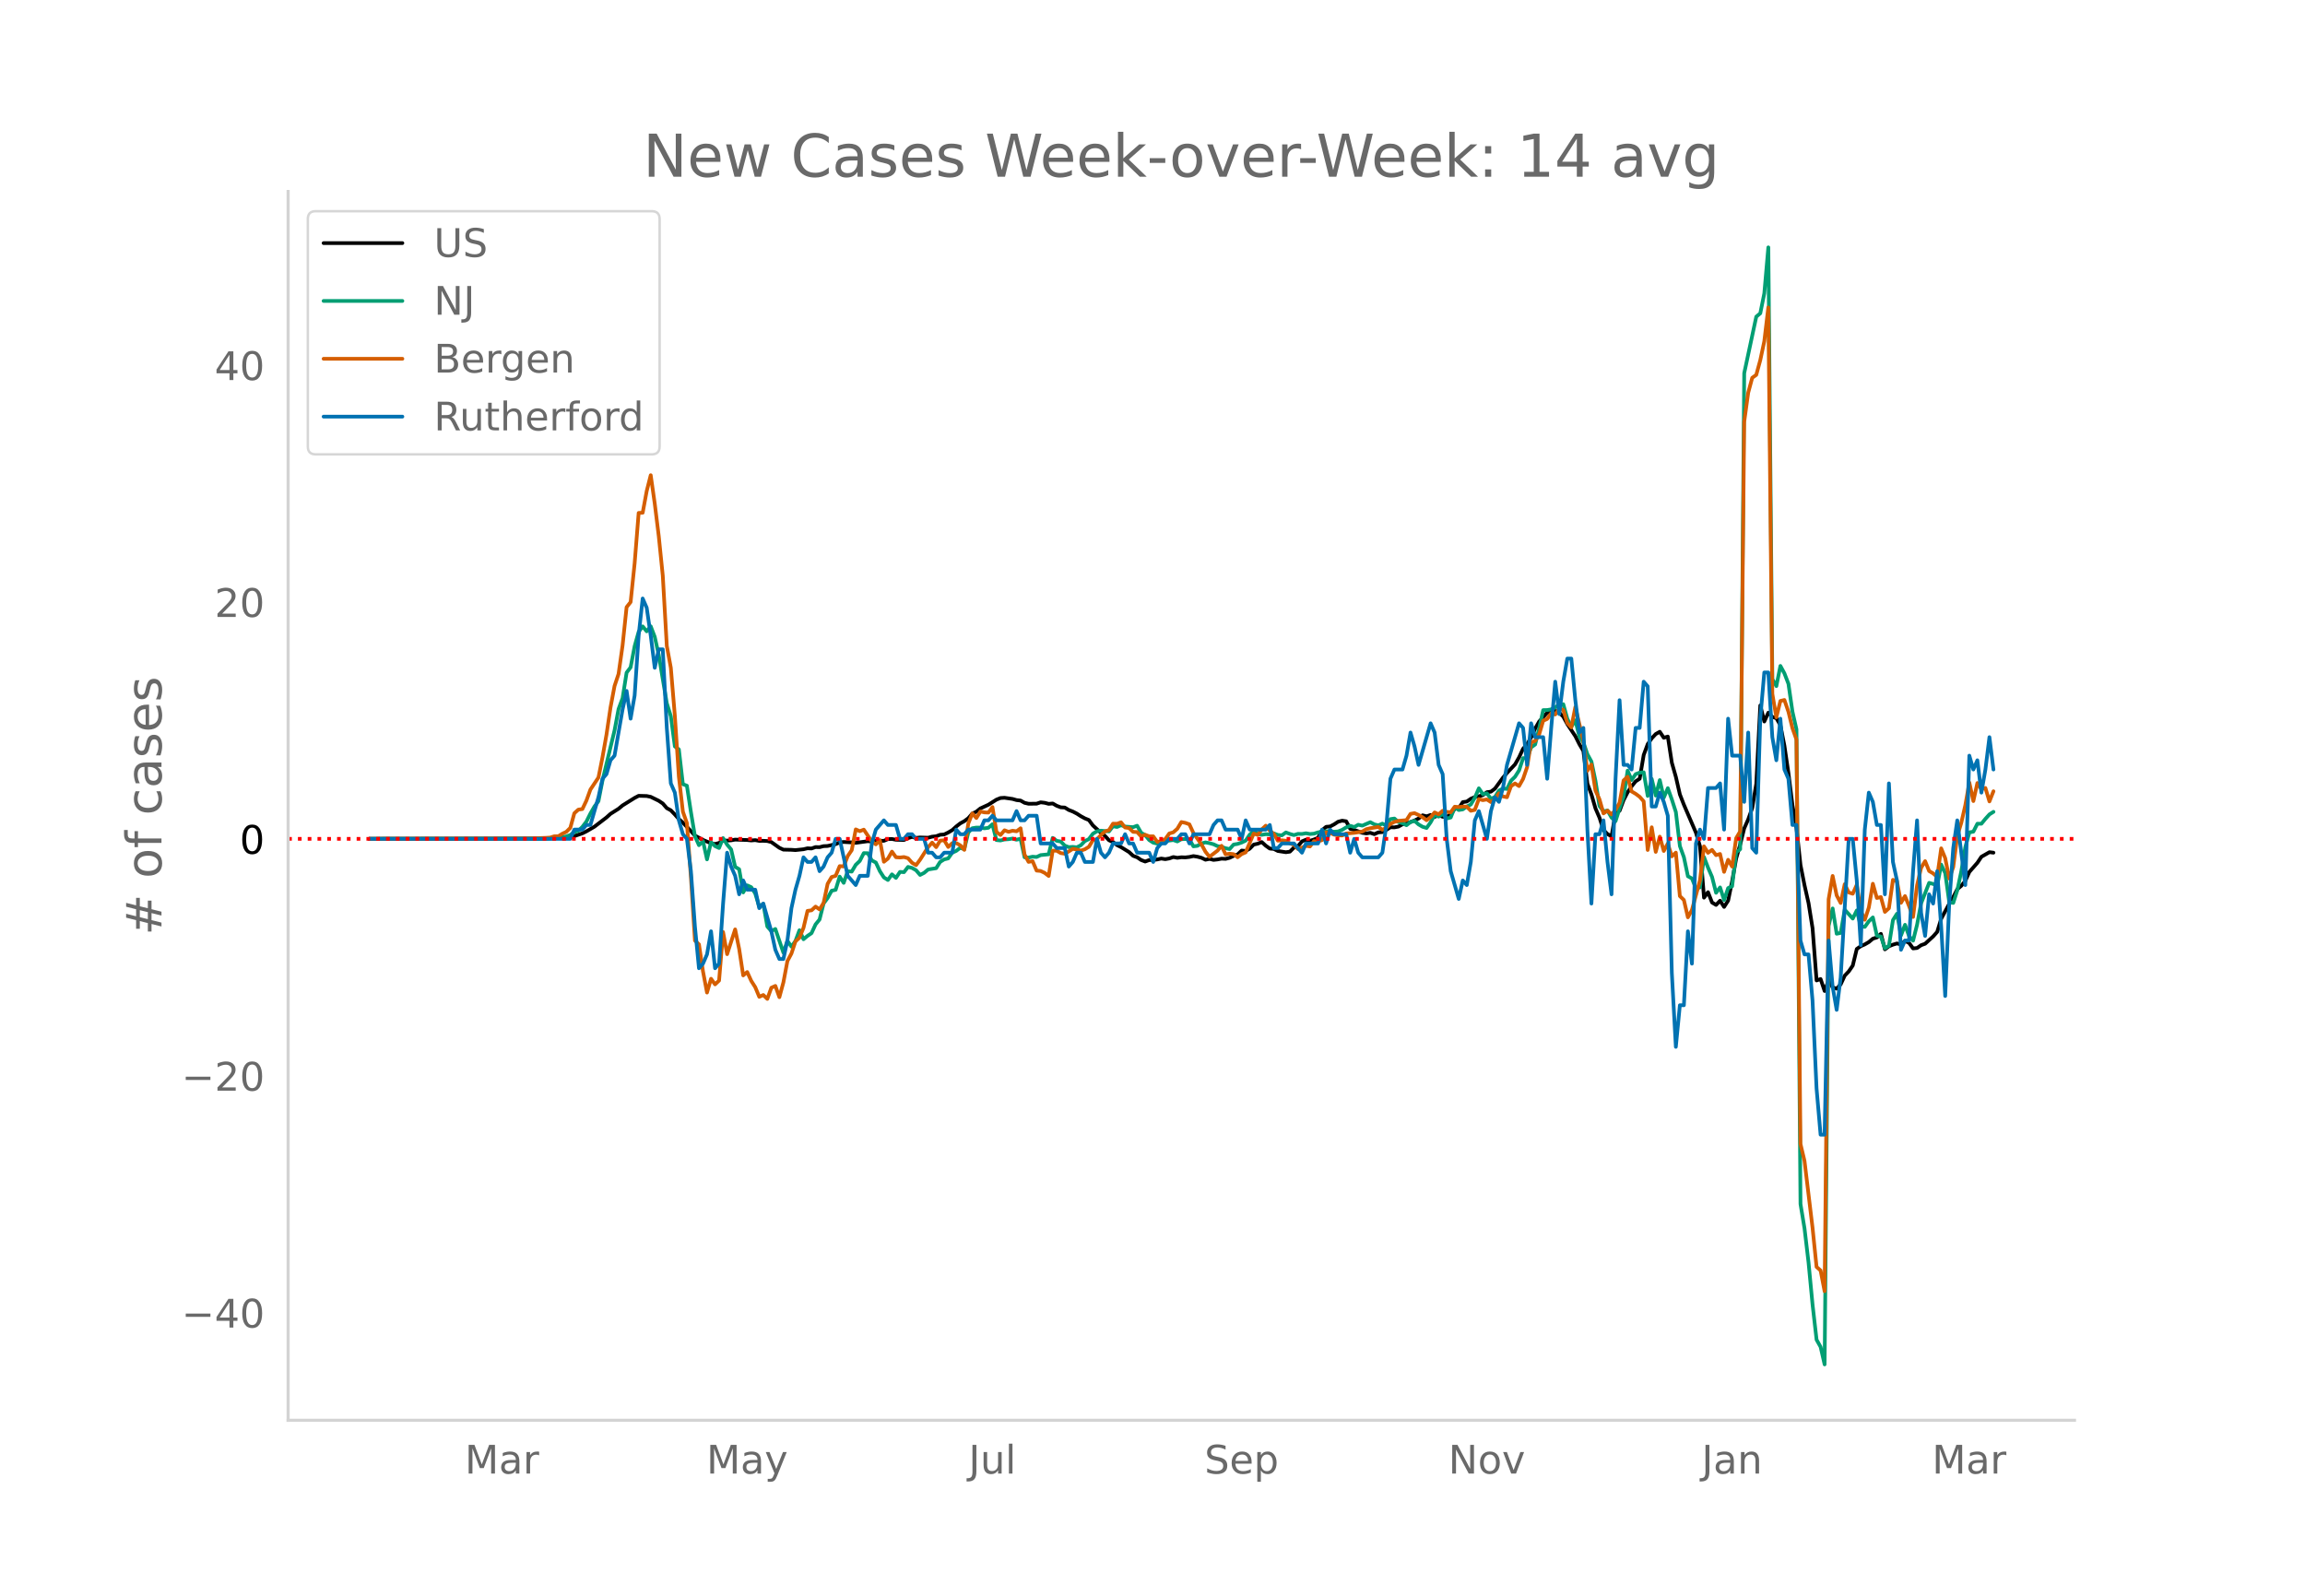 <svg height="864" viewBox="0 0 936 648" width="1248" xmlns="http://www.w3.org/2000/svg" xmlns:xlink="http://www.w3.org/1999/xlink"><defs><style>*{stroke-linecap:butt;stroke-linejoin:round}</style></defs><g id="figure_1"><path d="M0 648h936V0H0z" style="fill:#fff" id="patch_1"/><g id="axes_1"><path d="M117 576.72h725.4V77.76H117z" style="fill:none" id="patch_2"/><path clip-path="url(#pf50935f166)" d="m149.973 340.626 70.19-.113 8.16-.276 1.633-.116 1.632-.228 1.633-.374 3.264-1.121 1.633-.81 3.264-1.898 4.897-3.75 1.633-1.465 3.264-2.065 1.632-1.355 4.897-3.046 1.633-.857 3.264.086 1.633.335 3.264 1.599 1.633 1.105 1.632 1.876 1.632.885 1.633 1.694 1.632 1.854 1.632 1.474 3.265 3.43 1.632 1.816 3.265 1.75 3.264 1.372 1.633.295 1.632-.427 1.632-.983 1.633.014 1.632-.1 1.632-.291 4.897.17 1.632.17 1.633-.128 1.632.3 1.632-.025 1.633.089 1.632.423 3.265 2.32 1.632.756 3.265.073 1.632.113 3.265-.341 1.632-.39 1.632.074 1.632-.57 1.633.04 1.632-.416 1.632-.068 3.265-.743 1.632-.716 1.633-.169 3.264.172 1.633.178 4.897-.67 1.632.147 1.632-.337 3.265.037 1.632-.69 1.632-.054 1.633.317 3.264.091 1.633-.752 1.632-.504 1.632.415 1.633-.176 3.264.102 1.633-.438 1.632-.164 1.632-.602 1.633-.123 1.632-.793 1.632-.97 1.632-1.47 1.633-1.272 1.632-.887 1.632-1.207 1.633-1.874 1.632-.78 1.632-1.32 3.265-1.505 3.265-2.063 1.632-.658 1.632-.106 3.265.473 1.632.469 1.632.194 1.633.92 1.632.378 3.265-.037 1.632-.546 1.632.19 1.633.428 1.632-.147 1.632.934 1.633.626 1.632.083 1.632.994 1.633.63 1.632.846 1.632 1.048 1.632.887 1.633.668 1.632 2.209 3.265 2.997 1.632 1.24 1.632 1.764 1.633.747 1.632 1.222 1.632.826 3.265 2.016 1.632 1.514 1.633.602 1.632 1.102 1.632.62 1.632-.602 1.633-.041 1.632-.207 1.632-.367 1.633.25 1.632-.288 1.632-.57 1.633.305 1.632-.214 1.632.058 1.633-.188 1.632-.356 1.632.264 1.633.432 1.632.784 1.632-.334 1.633.404 1.632-.184 1.632-.317 1.632.082 1.633-.427 1.632-.78 1.632-.599 1.633-1.569 1.632.168 1.632-.922 1.633-1.674 1.632-.352 1.632-.667 1.633 1.487 1.632 1.157 1.632.149 1.633.828 3.264.503 1.632-.235 1.633-1.637 1.632-.567 1.632-1.969 1.633-.676 1.632.441 1.632-.53 1.633-.674 1.632-3.076 1.632-1.39 1.633-.146 1.632-.86 1.632-1.072 1.633-.422 1.632.251 1.632 3.068 1.632.416 3.265 1.2 1.632.243 1.633-.249 1.632.55 1.632-.732 1.633-.104 1.632-.908 1.632-1.054 1.633.032 1.632-.312 1.632-.919 1.633-.334 3.264-1.21 1.632-.811 1.633-1.309 1.632.416 1.632-.559 1.633.799 1.632-.737 1.632.689 1.633.02 1.632-.99 1.632-2.298 1.633-.22 1.632-2.47 1.632-.236 1.633-1.132 1.632-.687 1.632-.32 1.632-.474 1.633-1.19 1.632-.206 1.632-1.238 3.265-4.47 1.632-1.898 3.265-3.484 1.632-2.851 1.633-3.51 1.632-1.797 1.632-2.803 1.633-3.57 1.632-2.875 3.265-3.562 3.264-.739 1.632.712 1.633 1.63 1.632 3.015 3.265 4.902 1.632 3.252 1.632 2.765 1.633 13.286 1.632 4.361 1.632 5.642 1.633 3.793 1.632 5.026 1.632 1.626 1.633.927 1.632-9.525 1.632-.85 1.632-4.355 1.633-3.15 1.632-2.436 1.632-2.026 1.633-1.061 1.632-9.638 1.632-4.415 1.633-2.36 1.632-1.737 1.632-.913 1.633 2.435 1.632-.499 1.632 10.642 1.633 5.74 1.632 7.122 1.632 4.189 4.897 11.375 1.632 5.478 1.633 20.875 1.632-2.217 1.632 4.184 1.633.981 1.632-1.71 1.632 2.52 1.633-2.542 1.632-7.917 1.632-9.215 1.633-5.668 1.632-6.532 1.632-3.69 1.632-4.604 1.633-9.852 1.632-31.78 1.632 6.51 1.633-3.582 1.632 1.724 1.632.499 1.633 2.897 1.632 8.286 1.632 11.092 1.633 13.084 1.632 9.273 1.632 14.988 1.633 8.223 1.632 7.237 1.632 10.227 1.632 21.202 1.633-.58 1.632 4.864 1.632-4.404 1.633 2.944 1.632.506 1.632-1.758 1.633-3.518 1.632-1.72 1.632-2.376 1.633-6.745 1.632-1.143 1.632-.712 1.633-.947 1.632-1.372 1.632-.506 1.633-1.457 1.632 6.294 1.632-1.259 1.632-.644 1.633-.487 1.632.413 1.632-1.439 1.633.782 1.632 2.256 1.632-.168 1.633-1.137 1.632-.595 3.265-2.977 1.632-1.835 1.632-5.355 3.265-6.063 1.632-2.74 1.632-3.165 1.633-1.389 1.632-2.01 1.632-3.624 3.265-3.707 1.632-2.443 3.265-1.87 1.632.203h0" style="fill:none;stroke:#000;stroke-linecap:round;stroke-width:1.5" id="line2d_1"/><path clip-path="url(#pf50935f166)" d="m149.973 340.624 71.822-.104 4.896-.251 3.265-.623 1.632-.58 1.633-1.165 1.632-.533 1.632-1.605 1.633-2.14 1.632-3.275 1.632-2.843 1.633-2.17 1.632-8.358 4.897-20.368 1.632-8.69 1.632-4.414 1.633-10.37 1.632-2.161 1.632-8.571 1.633-5.86 1.632-2.181 1.632 2 1.633-2.04 1.632 4.279 1.632 7.391 3.265 19.56 1.632 5.283 1.633 12.264 1.632 1.219 1.632 14.105 1.632.635 1.633 10.702 1.632 9.824 1.632 3.624 1.633-1.686 1.632 7.445 1.632-7 1.633 1.616 1.632.77 1.632-4.023 1.633 2.646 1.632 1.95 1.632 7.066 1.633.986 1.632 9.41 1.632-2.87 1.632.735 1.633 2.592 1.632 5.4 1.632-1.22 1.633 9.218 1.632 1.856 1.632-.866 3.265 9.607 1.632-4.807 1.633 2.37 1.632-2.281 1.632-4.39 1.633 3.67 1.632-1.365 1.632-1.106 1.632-3.547 1.633-2.011 1.632-6.498 1.632-2.212 1.633-2.96 1.632-.374 1.632-5.357 1.633 2.533 1.632-4.734 1.632.162 1.633-2.765 1.632-1.547 1.632-3.195 1.633.043 1.632 2.927 1.632.855 1.633 3.52 1.632 2.53 1.632 1.04 1.632-2.29 1.633 1.435 1.632-2.425 1.632.1 1.633-2.123 1.632.41 1.632.928 1.633 1.915 1.632-.843 1.632-1.37 3.265-.53L381.76 350l1.633-1.021 1.632-.402 1.632-2.313 1.632-.74 1.633-1.252 1.632.564 1.632-6.753 1.633-1.767 1.632-.26 1.632.016 1.633.279 1.632-.202 1.632-1.454 1.633 6.428 1.632.167 1.632-.406 1.633-.109 1.632-.263 1.632.48 1.632-.426 1.633 7.554 1.632.105 1.632-.345 1.633.12 1.632-.766 3.265-.328 1.632-6.653 1.632 1.184 1.633.27 1.632 1.664 1.632.63 1.633-.108 1.632.178 1.632-.844 1.632-1.686 1.633-.812 1.632-2.19 1.632-.982 1.633-.247 3.264.298 1.633-2.089 1.632.294 1.632-.72 1.633.546 3.264.244 1.633-.585 1.632 2.855 1.632.97 1.632 1.985 1.633 1.064 1.632.394 1.632-.089 1.633-1.238 1.632.085 1.632-.208 1.633.568 1.632-.924 1.632-.054 1.633.15 1.632 2.808 1.632-.193 1.633-.975 1.632-.433 1.632.314 1.633.452 1.632.762 1.632.29 1.632.55 1.633.347 1.632-1.833 1.632-.27 1.633-.546 1.632-.781 1.632-2.425 1.633-1.435 1.632 1.063 1.632.445 1.633-.27 1.632.092 1.632-.402 1.633.623 1.632.166 1.632-1.176 1.632.607 1.633.472 1.632-.506 1.632.042 1.633-.286 1.632.302 1.632-.14 1.633-.526 1.632-.29 1.632-.166 1.633.012 1.632.197 1.632-.14 1.633-.638 1.632-1.001 1.632-.639 1.632.5 1.633-.925 1.632.367 3.265-1.407 1.632.881 1.632.41 1.633-.707 1.632.839 1.632-2.665 1.633-.248 1.632 1.44 1.632.463 1.633.809 1.632-1.273 1.632-.503 1.632 1.459 1.633.955 1.632.491 1.632-2.305 1.633-2.982 1.632.669 1.632-1.122 1.633 1.907 1.632-.425 1.632-4.092 1.633 1.048 1.632-.255 1.632-1.16 1.633-.813 1.632-2.765 1.632-3.814 1.632 2.382 1.633-.348 1.632 2.209 1.632-.685 1.633-2.638 1.632-.854 1.632.193 1.633-3.342 1.632-1.609 1.632-2.576 1.633-5.005 1.632.07 1.632-4.417 1.633-1.18 1.632-6.563 1.632-7.391 1.633-.035 1.632-.279 1.632-.835 1.632-1.075 1.633-.17 1.632 5.89 1.632 3.249 1.633-2.6 1.632 6.591 1.632 2.387 1.633 4.792 1.632 2.967 1.632 7.805 1.633 10.265 1.632 2.135 1.632-.317 1.633 2.881 1.632 1.431 1.632-5.179 1.632-4.664 1.633-10.68 1.632 3.826 1.632-2.402 1.633-.6 1.632-.139 1.632 9.6 1.633-6.896 1.632 6.757 1.632-6.289 1.633 7.12 1.632-3.844 1.632 4.583 1.633 5.114 1.632 13.811 1.632 4.526 1.632 7.735 1.633.901 1.632 4.07 1.632-.473 1.633-12.288 1.632 4.286 1.632 3.786 1.633 6.429 1.632-2.182 1.632 5.14 1.633-4.861 1.632-.754 1.632-13.774 1.633-1.272 1.632-193.292 4.897-22.936 1.632-1.376 1.632-8.092 1.633-18.685 1.632 175.318 1.632 2.831 1.633-8.188 1.632 3.013 1.632 4.243 1.633 11.31 1.632 7.194 1.632 192.738 1.633 9.925 1.632 13.82 1.632 17.122 1.632 14.253 1.633 2.904 1.632 7.117 1.632-178.091 1.633-7.067 1.632 10.27 1.632-.33 1.633-9.445 3.264 3.62 1.633-3.31 1.632 6.447 1.632.232 1.633-2.27 1.632-1.574 1.632 7.399 1.633.356 1.632 4.811 1.632-1.075 1.632-10.397 1.633-2.587 1.632 8.826 1.632-4.336 1.633 4.564 1.632 1.888 1.632-6.506 1.633-8.656 3.264-8.312 1.633.445 1.632.7 1.632-8.56 1.633 3.49 1.632 11.796 1.632.263 1.632-5.101 1.633-7.775 1.632-9.758 1.632-6.01 1.633-.29 1.632-3.226 1.632.008 1.633-1.992 1.632-1.803 1.632-1.032h0" style="fill:none;stroke:#009e73;stroke-linecap:round;stroke-width:1.5" id="line2d_2"/><path clip-path="url(#pf50935f166)" d="m149.973 340.624 63.66-.11 8.162-.295 1.632-.11 1.632-.516h1.632l1.633-1.032 1.632-.774 1.632-1.622 1.633-5.933 1.632-1.474 1.632-.221 1.633-3.427 1.632-4.496 3.265-4.902 1.632-8.18 1.632-9.25 1.633-11.02 1.632-8.696 1.632-4.902 1.632-11.571 1.633-15.552 1.632-2.063 1.632-15.736 1.633-20.453 1.632-.074 1.632-8.807 1.633-6.45 1.632 11.535 1.632 13.23 1.633 16.067 1.632 28.487 1.632 8.881 1.633 19.458 1.632 24.765 1.632 14.225 1.632 4.643 1.633 22.074 1.632 25.612 1.632 1.548 1.633 10.982 1.632 8.587 1.632-5.602 1.633 2.285 1.632-1.548 1.632-19.716 1.633 8.992 3.264-10.06 1.633 7.96 1.632 10.724 1.632-1.364 1.632 3.575 1.633 2.58 1.632 3.906 1.632-.737 1.633 1.584 1.632-4.532 1.632-.738 1.633 4.57 1.632-6.007 1.632-8.66 1.633-3.059 1.632-4.938 1.632-1.474 1.633-4.017 1.632-6.891 1.632-.221 1.632-1.511 1.633 1.142 1.632-2.653 1.632-7.739 1.633-2.764 1.632-.479 1.632-3.943 1.633.11 1.632-4.2 1.632-2.396 1.633-8.44 1.632.738 1.632-.627 3.265 4.828 1.632 1.142 1.633-1.695 1.632 8.771 1.632-1.29 1.632-2.837 1.633 2.284 1.632.11 1.632-.183 1.633.479 1.632 1.842 1.632.958 1.633-2.21 3.264-5.123 1.633-1.806 1.632 1.843 1.632-2.654 1.633-.147 1.632 2.727 1.632-1.548 1.632-.037 1.633.922 1.632 1.842 1.632-10.76 1.633-4.054 1.632 1.88 1.632-2.654 1.633.368 1.632.074 1.632-2.248 1.633 10.135 1.632 1.216 1.632-1.917 1.633.627 1.632-.442 1.632.22 1.632-1.215L416.04 347l1.632 2.985 1.632-.295 1.633 3.833 1.632.147 1.632.774 1.633 1.253 1.632-10.282 1.632.037 1.633.958 1.632.258 1.632-.921 1.633-1.069 1.632.295 1.632.442 1.632-.553 1.633-.995 1.632-2.653 1.632-.368 1.633-1.77 1.632-1.473 1.632-.516 1.633-2.617 1.632.037 1.632-.59 1.633 2.1 1.632.222 1.632 1.548 1.633.074 1.632 1.768 1.632-.663 1.632.627h1.633l1.632 2.248 1.632-.222 1.633-.884 1.632-2.285 1.632-.479 1.633-1.437 1.632-2.727 1.632.331 1.633.59 1.632 3.538 3.265 4.606 1.632 2.985 1.632 2.064 3.265-2.506 1.632-1.953 1.632 3.464 1.633-.258 1.632.184 1.632 1.253 1.633-1.29 1.632-.7 3.265-7.628 1.632.553 1.632-2.248 1.633-1.511 1.632 1.99 1.632 1.327 1.633 2.763 1.632-.147 1.632.184 1.632 1.069 1.633.59 1.632 1.695 1.632-.553 1.633-.737 1.632.258 1.632-2.174 1.633.147 1.632-.553 1.632-3.206 1.633.332 1.632.663 1.632.295 1.633.037 1.632-.81 3.264-.259 3.265-.516 1.632-.958 1.633-.405 3.264-.516 1.633 1.142 1.632-.774 1.632-1.584 1.633-.848 1.632-.405 3.265-.295 1.632-2.543 1.632-.295 1.632.737 1.633.922 1.632 1.216 1.632-1.253 1.633-1.917 1.632.774 1.632-1.437 1.633.442 1.632.185 1.632-2.285 1.633.147 1.632-.22 1.632.073 1.633 1.658 1.632-.368 1.632-4.386 1.632.442 1.633-.294 1.632 1.068 1.632-1.105 1.633-2.432 1.632 1.253 1.632.331 1.633-4.496 1.632-1.105 1.632 1.068 1.633-2.91 1.632-4.755 1.632-10.024 1.633-.663 1.632-2.616 1.632-5.565 1.633-.737 1.632-2.285 1.632.48 1.632-2.433 1.633.553 1.632 5.343 1.632 1.77 1.633-8.219 3.264 13.71 1.633 12.123 1.632-2.506 1.632 10.54 1.633 3.538 1.632 5.749 1.632-1.106 1.633 1.511 1.632-1.842 1.632-2.875 1.632-9.065 1.633-1.511 1.632 5.97 1.632.958 1.633 1.216 1.632 1.843 1.632 19.752 1.633-9.213 1.632 9.987 1.632-6.191 1.633 5.823 1.632-3.022 1.632 5.196 1.633-1.511 1.632 17.652 1.632 1.585 1.632 7.038 1.633-2.985 3.264-12.05 1.633-13.783 1.632 2.617 1.632-1.18 1.633 2.138 1.632-.48 1.632 7.26 1.633-4.9 1.632 2.763 1.632-11.535 1.633-2.763 1.632-166.313 1.632-11.83 1.632-6.044 1.633-1.179 1.632-5.97 1.632-7.665 1.633-13.746 1.632 156.916 1.632 9.508 1.633-6.634 1.632-.405 1.632 4.754 1.633 6.707 1.632 4.606 1.632 164.213 1.633 6.891 3.264 27.123 1.632 15.92 1.633 1.437 1.632 8.44 1.632-159.164 1.633-9.471 1.632 7.886 1.632 3.096 1.633-7.629 1.632 3.354 1.632.516 1.633-3.612 1.632 10.65 1.632 3.538 1.633-4.975 1.632-9.655 1.632 5.786 1.633-.369 1.632 6.007 1.632-1.474 1.632-11.534 1.633.59 1.632 8.733 1.632-2.727 1.633 4.017 1.632 4.459 1.632-12.825 1.633-7.112 1.632-2.727 1.632 4.017 1.633.958 1.632 1.437 1.632-11.608 1.633 3.98 1.632 8.292 1.632-4.68 1.632-12.604 1.633-5.38 1.632-7.113 1.632-9.213 1.633 7.518 1.632-7.334 1.632 2.506 1.633-.479 1.632 5.454 1.632-4.127h0" style="fill:none;stroke:#d55e00;stroke-linecap:round;stroke-width:1.5" id="line2d_3"/><path clip-path="url(#pf50935f166)" d="M149.973 340.624h81.615l1.633-3.753h3.264l1.633-1.877h1.632l3.265-11.262 1.632-7.508 1.632-1.877 1.633-5.63 1.632-1.877 3.264-18.77 1.633-7.507 1.632 11.261 1.632-9.385 1.633-24.4 1.632-15.015 1.632 3.754 1.633 11.261 1.632 13.139 1.632-7.508h1.633l1.632 31.908 1.632 22.523 1.633 3.754 1.632 11.262 1.632 5.63 1.632 1.877 1.633 13.139 1.632 22.523 1.632 16.893 1.633-1.877 1.632-3.754 1.632-9.385 1.633 15.016 1.632-1.877 1.632-24.4 1.633-20.647 1.632 5.631 1.632 3.754 1.633 7.508 1.632-5.631 1.632 3.754h3.265l1.632 7.507 1.632-1.877 3.265 11.262 1.632 7.508 1.633 3.754h1.632l1.632-7.508 1.633-13.139 1.632-7.507 1.632-5.631 1.633-7.508 1.632 1.877h1.632l1.632-1.877 1.633 5.63 1.632-1.876 1.632-3.754 1.633-1.877 1.632-5.63h1.632l3.265 15.015 3.265 3.754 1.632-3.754h3.265l1.632-13.139 1.632-5.63 3.265-3.754 1.632 1.877h3.265l1.632 5.63h1.632l1.633-1.877h1.632l1.632 1.877h3.265l1.632 5.631h1.633l1.632 1.877h1.632l1.633-1.877h3.264l1.632-9.384 1.633 1.876h1.632l1.632-1.876h4.897l1.633-3.754h1.632l1.632-1.877 1.633 1.877h6.529l1.632-3.754 1.632 3.754h1.633l1.632-1.877h3.265l1.632 11.261h4.897l1.632 1.877h3.265l1.632 7.508 1.633-1.877 1.632-3.754h1.632l1.632 3.754h3.265l1.632-9.385 1.633 5.631 1.632 1.877 1.632-1.877 1.633-3.754h3.264l1.633-3.754 1.632 3.754h1.632l1.633 3.754h4.896l1.633 3.754 1.632-5.63 1.632-1.878h1.633l1.632-1.877h3.265l1.632-1.877h1.632l1.633 3.754 1.632-3.754h6.53l1.632-3.753 1.632-1.877h1.632l1.632 3.754h4.897l1.633 3.753 1.632-7.507 1.632 3.754h6.53l1.632-1.877 1.632 9.384h1.633l1.632-1.877h4.897l3.264 3.754 1.633-3.754h4.897l1.632-5.63 1.632 5.63 1.633-5.63 1.632 1.876h4.897l1.632 7.508 1.632-5.63 1.633 5.63 1.632 1.877h6.53l1.632-1.877 1.632-11.261 1.632-18.77 1.633-3.754h3.264l1.633-5.63 1.632-9.385 1.632 5.63 1.632 7.508 4.897-16.892 1.633 3.754 1.632 13.138 1.632 3.754 1.633 26.277 1.632 13.139 3.265 11.262 1.632-7.508 1.632 1.877 1.633-9.385 1.632-16.892 1.632-3.754 3.265 11.261 1.632-11.261 1.632-5.631 1.633 1.877 1.632-5.63 1.632-9.386 4.897-16.892 1.633 1.877 1.632 15.015 1.632-16.892 1.633 5.63h3.264l1.633 16.893 1.632-20.646 1.632-18.77 1.632 13.14 1.633-13.14 1.632-9.384h1.632l1.633 16.892 1.632 13.139 1.632-1.877 1.633 41.293 1.632 30.03 1.632-28.154h1.633l1.632-5.63 1.632 16.892 1.633 13.139 1.632-46.924 1.632-31.908 1.632 26.277h1.633l1.632 1.877 1.632-16.892h1.633l1.632-18.77 1.632 1.878 1.633 48.8h1.632l1.632-5.63 1.633 3.753 1.632 5.63 1.632 63.816 1.633 30.031 1.632-16.892h1.632l1.632-30.03 1.633 13.138 1.632-48.8 1.632-5.631 1.633 3.753 1.632-20.646h3.265l1.632-1.877 1.632 18.77 1.633-45.047 1.632 15.016h3.265l1.632 18.769 1.632-28.154 1.632 46.923 1.633 1.877 1.632-54.43 1.632-18.77h1.633l1.632 26.277 1.632 9.385 1.633-16.893 1.632 20.646 1.632 3.754 1.633 18.77h1.632l1.632 46.923 1.633 5.63h1.632l1.632 18.77 1.632 35.662 1.633 18.77h1.632l1.632-78.832 1.633 18.77 1.632 9.384 1.632-13.139 3.265-56.308h1.632l1.633 16.893 1.632 26.277 1.632-46.923 1.633-15.016 1.632 3.754 1.632 9.385h1.633l1.632 28.154 1.632-45.047 1.632 31.908 1.633 7.508 1.632 28.154 1.632-3.754h1.633l1.632-28.154 1.632-20.646 1.633 37.538 1.632 9.385 1.632-16.892 1.633 3.753 1.632-13.138 1.632 22.523 1.633 28.154 1.632-37.539 1.632-22.523 1.632-11.261 3.265 26.277 1.632-52.554 1.633 5.63 1.632-3.753 1.632 13.138 1.633-9.385 1.632-13.138 1.632 13.138h0" style="fill:none;stroke:#0072b2;stroke-linecap:round;stroke-width:1.5" id="line2d_4"/><path clip-path="url(#pf50935f166)" d="M117 340.624h725.4" style="fill:none;stroke:red;stroke-dasharray:1.5,2.475;stroke-dashoffset:0;stroke-width:1.5" id="line2d_5"/><path d="M117 576.72V77.76" style="fill:none;stroke:#d3d3d3;stroke-linecap:square;stroke-linejoin:miter;stroke-width:1.25" id="patch_3"/><path d="M117 576.72h725.4" style="fill:none;stroke:#d3d3d3;stroke-linecap:square;stroke-linejoin:miter;stroke-width:1.25" id="patch_4"/><g id="matplotlib.axis_1"><g id="xtick_1"><g style="fill:#696969" transform="matrix(.16 0 0 -.16 188.745 598.378)" id="text_1"><defs><path d="M9.813 72.906h14.703l18.593-49.61 18.703 49.61h14.704V0H66.89v64.016l-18.797-50h-9.907l-18.796 50V0H9.813z" id="DejaVuSans-77"/><path d="M34.281 27.484q-10.89 0-15.093-2.484-4.204-2.484-4.204-8.5 0-4.781 3.157-7.594 3.156-2.797 8.562-2.797 7.485 0 12 5.297 4.516 5.297 4.516 14.078v2zm17.922 3.72V0H43.22v8.297Q40.14 3.328 35.547.953q-4.594-2.375-11.234-2.375-8.391 0-13.36 4.719Q6 8.016 6 15.922q0 9.219 6.172 13.906 6.187 4.688 18.437 4.688h12.61v.89q0 6.203-4.078 9.594-4.078 3.39-11.453 3.39-4.688 0-9.141-1.124-4.438-1.125-8.531-3.375v8.312q4.921 1.906 9.562 2.844 4.64.953 9.031.953 11.875 0 17.735-6.156 5.86-6.14 5.86-18.64z" id="DejaVuSans-97"/><path d="M41.11 46.297q-1.516.875-3.297 1.281Q36.03 48 33.89 48q-7.625 0-11.703-4.953-4.079-4.953-4.079-14.234V0H9.08v54.688h9.03v-8.5q2.844 4.984 7.375 7.39Q30.031 56 36.531 56q.922 0 2.047-.125 1.125-.11 2.484-.36z" id="DejaVuSans-114"/></defs><use xlink:href="#DejaVuSans-77"/><use x="86.279" xlink:href="#DejaVuSans-97"/><use x="147.559" xlink:href="#DejaVuSans-114"/></g></g><g id="xtick_2"><g style="fill:#696969" transform="matrix(.16 0 0 -.16 286.87 598.378)" id="text_2"><defs><path d="M32.172-5.078q-3.797-9.766-7.422-12.735-3.61-2.984-9.656-2.984H7.906v7.516h5.282q3.703 0 5.75 1.765Q21-9.766 23.483-3.219l1.61 4.094-22.11 53.813H12.5l17.094-42.766 17.093 42.766h9.516z" id="DejaVuSans-121"/></defs><use xlink:href="#DejaVuSans-77"/><use x="86.279" xlink:href="#DejaVuSans-97"/><use x="147.559" xlink:href="#DejaVuSans-121"/></g></g><g id="xtick_3"><g style="fill:#696969" transform="matrix(.16 0 0 -.16 393.329 598.378)" id="text_3"><defs><path d="M9.813 72.906h9.859V5.078q0-13.187-5-19.14-5-5.954-16.094-5.954h-3.75v8.297h3.078q6.531 0 9.219 3.672Q9.813-4.39 9.813 5.078z" id="DejaVuSans-74"/><path d="M8.5 21.578v33.11h8.984V21.922q0-7.766 3.016-11.656 3.031-3.875 9.094-3.875 7.265 0 11.484 4.64 4.234 4.64 4.234 12.656v31h8.985V0h-8.984v8.406Q42.047 3.422 37.718 1q-4.313-2.422-10.032-2.422-9.421 0-14.312 5.86Q8.5 10.296 8.5 21.578zM31.11 56z" id="DejaVuSans-117"/><path d="M9.422 75.984h8.984V0H9.422z" id="DejaVuSans-108"/></defs><use xlink:href="#DejaVuSans-74"/><use x="29.492" xlink:href="#DejaVuSans-117"/><use x="92.871" xlink:href="#DejaVuSans-108"/></g></g><g id="xtick_4"><g style="fill:#696969" transform="matrix(.16 0 0 -.16 489.105 598.378)" id="text_4"><defs><path d="M53.516 70.516V60.89q-5.61 2.687-10.594 4-4.984 1.328-9.625 1.328-8.047 0-12.422-3.125t-4.375-8.89q0-4.845 2.906-7.313 2.907-2.453 11.016-3.97l5.953-1.218q11.031-2.11 16.281-7.406 5.25-5.297 5.25-14.172 0-10.61-7.11-16.078-7.093-5.469-20.812-5.469-5.172 0-11.015 1.172Q13.14.922 6.89 3.219v10.156q6-3.36 11.765-5.078 5.766-1.703 11.328-1.703 8.438 0 13.032 3.312 4.593 3.328 4.593 9.485 0 5.359-3.297 8.39-3.296 3.032-10.812 4.547L27.484 33.5q-11.03 2.188-15.968 6.875-4.922 4.688-4.922 13.047 0 9.672 6.812 15.234 6.813 5.563 18.766 5.563 5.14 0 10.453-.938 5.328-.922 10.89-2.765z" id="DejaVuSans-83"/><path d="M56.203 29.594v-4.39H14.891q.593-9.282 5.593-14.142 5-4.859 13.938-4.859 5.172 0 10.031 1.266 4.86 1.265 9.656 3.812v-8.5Q49.266.734 44.187-.344 39.11-1.422 33.892-1.422q-13.094 0-20.735 7.61-7.64 7.625-7.64 20.625 0 13.421 7.25 21.296Q20.016 56 32.328 56q11.031 0 17.453-7.11 6.422-7.093 6.422-19.296zm-8.984 2.64q-.094 7.36-4.125 11.75-4.032 4.407-10.672 4.407-7.516 0-12.031-4.25-4.516-4.25-5.203-11.97z" id="DejaVuSans-101"/><path d="M18.11 8.203v-29H9.077v75.484h9.031v-8.296q2.844 4.875 7.157 7.234Q29.594 56 35.594 56q9.968 0 16.187-7.906 6.235-7.907 6.235-20.797T51.78 6.484q-6.218-7.906-16.187-7.906-6 0-10.328 2.375-4.313 2.375-7.157 7.25zm30.578 19.094q0 9.906-4.079 15.547-4.078 5.64-11.203 5.64-7.14 0-11.218-5.64-4.079-5.64-4.079-15.547 0-9.906 4.078-15.547 4.079-5.64 11.22-5.64 7.124 0 11.202 5.64t4.078 15.547z" id="DejaVuSans-112"/></defs><use xlink:href="#DejaVuSans-83"/><use x="63.477" xlink:href="#DejaVuSans-101"/><use x="125" xlink:href="#DejaVuSans-112"/></g></g><g id="xtick_5"><g style="fill:#696969" transform="matrix(.16 0 0 -.16 588.14 598.378)" id="text_5"><defs><path d="M9.813 72.906h13.28l32.329-60.984v60.984h9.562V0h-13.28L19.39 60.984V0H9.813z" id="DejaVuSans-78"/><path d="M30.61 48.39q-7.22 0-11.422-5.64-4.204-5.64-4.204-15.453 0-9.813 4.172-15.453 4.188-5.64 11.453-5.64 7.188 0 11.375 5.655 4.203 5.672 4.203 15.438 0 9.719-4.203 15.406-4.187 5.688-11.375 5.688zm0 7.61q11.718 0 18.406-7.625 6.703-7.61 6.703-21.078 0-13.422-6.703-21.078-6.688-7.64-18.407-7.64-11.765 0-18.437 7.64-6.656 7.656-6.656 21.078 0 13.469 6.656 21.078Q18.844 56 30.609 56z" id="DejaVuSans-111"/><path d="M2.984 54.688H12.5L29.594 8.797l17.093 45.89h9.516L35.687 0H23.485z" id="DejaVuSans-118"/></defs><use xlink:href="#DejaVuSans-78"/><use x="74.805" xlink:href="#DejaVuSans-111"/><use x="135.986" xlink:href="#DejaVuSans-118"/></g></g><g id="xtick_6"><g style="fill:#696969" transform="matrix(.16 0 0 -.16 690.994 598.378)" id="text_6"><defs><path d="M54.89 33.016V0h-8.984v32.719q0 7.765-3.031 11.61-3.031 3.858-9.078 3.858-7.281 0-11.484-4.64-4.204-4.625-4.204-12.64V0H9.08v54.688h9.03v-8.5q3.235 4.937 7.594 7.374Q30.078 56 35.797 56q9.422 0 14.25-5.828 4.844-5.828 4.844-17.156z" id="DejaVuSans-110"/></defs><use xlink:href="#DejaVuSans-74"/><use x="29.492" xlink:href="#DejaVuSans-97"/><use x="90.771" xlink:href="#DejaVuSans-110"/></g></g><g id="xtick_7"><g style="fill:#696969" transform="matrix(.16 0 0 -.16 784.54 598.378)" id="text_7"><use xlink:href="#DejaVuSans-77"/><use x="86.279" xlink:href="#DejaVuSans-97"/><use x="147.559" xlink:href="#DejaVuSans-114"/></g></g></g><g id="matplotlib.axis_2"><g id="ytick_1"><g style="fill:#696969" transform="matrix(.16 0 0 -.16 73.733 539.083)" id="text_8"><defs><path d="M10.594 35.5h62.593v-8.297H10.594z" id="DejaVuSans-8722"/><path d="M37.797 64.313 12.89 25.39h24.906zm-2.594 8.593H47.61V25.391h10.407v-8.203H47.609V0h-9.812v17.188H4.89v9.515z" id="DejaVuSans-52"/><path d="M31.781 66.406q-7.61 0-11.453-7.5Q16.5 51.422 16.5 36.375q0-14.984 3.828-22.484 3.844-7.5 11.453-7.5 7.672 0 11.5 7.5 3.844 7.5 3.844 22.484 0 15.047-3.844 22.531-3.828 7.5-11.5 7.5zm0 7.813q12.266 0 18.735-9.703 6.468-9.688 6.468-28.141 0-18.406-6.468-28.11-6.47-9.687-18.735-9.687-12.25 0-18.718 9.688-6.47 9.703-6.47 28.109 0 18.453 6.47 28.14Q19.53 74.22 31.78 74.22z" id="DejaVuSans-48"/></defs><use xlink:href="#DejaVuSans-8722"/><use x="83.789" xlink:href="#DejaVuSans-52"/><use x="147.412" xlink:href="#DejaVuSans-48"/></g></g><g id="ytick_2"><g style="fill:#696969" transform="matrix(.16 0 0 -.16 73.733 442.893)" id="text_9"><defs><path d="M19.188 8.297h34.421V0H7.33v8.297q5.609 5.812 15.296 15.594 9.703 9.797 12.188 12.64 4.734 5.313 6.609 9 1.89 3.688 1.89 7.25 0 5.813-4.078 9.469-4.078 3.672-10.625 3.672-4.64 0-9.797-1.61-5.14-1.609-11-4.89v9.969Q13.767 71.78 18.938 73q5.188 1.219 9.485 1.219 11.328 0 18.062-5.672 6.735-5.656 6.735-15.125 0-4.5-1.688-8.531-1.672-4.016-6.125-9.485-1.218-1.422-7.765-8.187-6.532-6.766-18.453-18.922z" id="DejaVuSans-50"/></defs><use xlink:href="#DejaVuSans-8722"/><use x="83.789" xlink:href="#DejaVuSans-50"/><use x="147.412" xlink:href="#DejaVuSans-48"/></g></g><g id="ytick_3"><use xlink:href="#DejaVuSans-48" transform="matrix(.16 0 0 -.16 97.32 346.703)" id="text_10"/></g><g id="ytick_4"><g style="fill:#696969" transform="matrix(.16 0 0 -.16 87.14 250.513)" id="text_11"><use xlink:href="#DejaVuSans-50"/><use x="63.623" xlink:href="#DejaVuSans-48"/></g></g><g id="ytick_5"><g style="fill:#696969" transform="matrix(.16 0 0 -.16 87.14 154.324)" id="text_12"><use xlink:href="#DejaVuSans-52"/><use x="63.623" xlink:href="#DejaVuSans-48"/></g></g><g style="fill:#696969" transform="matrix(0 -.2 -.2 0 65.573 379.813)" id="text_13"><defs><path d="M51.125 44H36.922l-4.11-16.313h14.313zm-7.328 27.781-5.078-20.265h14.265L58.11 71.78h7.813L60.89 51.516h15.234V44h-17.14l-4-16.313h15.53V20.22H53.079L48 0h-7.813l5.032 20.219H30.906L25.875 0h-7.86l5.079 20.219H7.719v7.468h17.187L29 44H13.281v7.516h17.625l4.985 20.265z" id="DejaVuSans-35"/><path d="M37.11 75.984V68.5h-8.594q-4.828 0-6.72-1.953-1.874-1.953-1.874-7.031v-4.828h14.797v-6.985H19.922V0H10.89v47.703H2.297v6.984h8.594V58.5q0 9.125 4.25 13.297 4.25 4.187 13.468 4.187z" id="DejaVuSans-102"/><path d="M48.781 52.594v-8.407q-3.812 2.11-7.64 3.157-3.828 1.047-7.735 1.047-8.75 0-13.593-5.547-4.829-5.532-4.829-15.547 0-10.016 4.829-15.563 4.843-5.53 13.593-5.53 3.907 0 7.735 1.046 3.828 1.047 7.64 3.156V2.094Q45.016.344 40.984-.531q-4.015-.89-8.562-.89-12.36 0-19.64 7.765-7.266 7.765-7.266 20.953 0 13.375 7.343 21.031Q20.22 56 33.016 56q4.14 0 8.093-.86 3.953-.843 7.672-2.546z" id="DejaVuSans-99"/><path d="M44.281 53.078v-8.5q-3.797 1.953-7.906 2.922-4.094.984-8.5.984-6.688 0-10.031-2.047-3.344-2.046-3.344-6.156 0-3.125 2.39-4.906 2.391-1.781 9.626-3.39l3.078-.688q9.562-2.047 13.593-5.781 4.032-3.735 4.032-10.422 0-7.625-6.032-12.078-6.03-4.438-16.578-4.438-4.39 0-9.156.86Q10.688.296 5.422 2v9.281q4.984-2.594 9.812-3.89 4.829-1.282 9.579-1.282 6.343 0 9.75 2.172 3.421 2.172 3.421 6.125 0 3.656-2.468 5.61-2.453 1.953-10.813 3.765l-3.125.735q-8.344 1.75-12.062 5.39-3.704 3.64-3.704 9.985 0 7.718 5.47 11.906Q16.75 56 26.811 56q4.97 0 9.36-.734 4.406-.72 8.11-2.188z" id="DejaVuSans-115"/></defs><use xlink:href="#DejaVuSans-35"/><use x="83.789" xlink:href="#DejaVuSans-32"/><use x="115.576" xlink:href="#DejaVuSans-111"/><use x="176.758" xlink:href="#DejaVuSans-102"/><use x="211.963" xlink:href="#DejaVuSans-32"/><use x="243.75" xlink:href="#DejaVuSans-99"/><use x="298.73" xlink:href="#DejaVuSans-97"/><use x="360.01" xlink:href="#DejaVuSans-115"/><use x="412.109" xlink:href="#DejaVuSans-101"/><use x="473.633" xlink:href="#DejaVuSans-115"/></g></g><g style="fill:#696969" transform="matrix(.24 0 0 -.24 261.11 71.76)" id="text_14"><defs><path d="M4.203 54.688h8.985l11.234-42.672 11.172 42.672h10.593l11.235-42.672 11.187 42.672h8.985L63.28 0H52.688L40.922 44.828 29.109 0H18.5z" id="DejaVuSans-119"/><path d="M64.406 67.281v-10.39q-4.984 4.64-10.625 6.922-5.64 2.296-11.984 2.296-12.5 0-19.14-7.64-6.641-7.64-6.641-22.094 0-14.406 6.64-22.047 6.64-7.64 19.14-7.64 6.345 0 11.985 2.296 5.64 2.297 10.625 6.938V5.609Q59.234 2.094 53.437.33q-5.78-1.75-12.218-1.75-16.563 0-26.094 10.124-9.516 10.14-9.516 27.672 0 17.578 9.516 27.703 9.531 10.14 26.094 10.14 6.531 0 12.312-1.734 5.797-1.734 10.875-5.203z" id="DejaVuSans-67"/><path d="M3.328 72.906h9.953L28.61 11.281l15.282 61.625h11.093l15.328-61.625 15.282 61.625h10.015L77.297 0H64.89L49.516 63.281 33.984 0H21.578z" id="DejaVuSans-87"/><path d="M9.078 75.984h9.031V31.11l26.813 23.578H56.39l-29-25.578L57.625 0H45.906L18.11 26.703V0H9.08z" id="DejaVuSans-107"/><path d="M4.89 31.39h26.313v-8H4.891z" id="DejaVuSans-45"/><path d="M11.719 12.406h10.297V0H11.719zm0 39.297h10.297v-12.39H11.719z" id="DejaVuSans-58"/><path d="M12.406 8.297h16.11v55.625l-17.532-3.516v8.985l17.438 3.515h9.86V8.296H54.39V0H12.406z" id="DejaVuSans-49"/><path d="M45.406 27.984q0 9.766-4.031 15.125-4.016 5.375-11.297 5.375-7.219 0-11.25-5.375-4.031-5.359-4.031-15.125 0-9.718 4.031-15.093t11.25-5.375q7.281 0 11.297 5.375 4.031 5.375 4.031 15.093zm8.985-21.203q0-13.953-6.203-20.765Q42-20.797 29.203-20.797q-4.734 0-8.937.703-4.203.703-8.157 2.172v8.735q3.954-2.141 7.813-3.157 3.86-1.031 7.86-1.031 8.843 0 13.234 4.61 4.39 4.609 4.39 13.937v4.453q-2.781-4.844-7.125-7.234Q33.938 0 27.875 0 17.828 0 11.672 7.656q-6.156 7.672-6.156 20.328 0 12.688 6.156 20.344Q17.828 56 27.875 56q6.063 0 10.406-2.39 4.344-2.391 7.125-7.22v8.297h8.985z" id="DejaVuSans-103"/></defs><use xlink:href="#DejaVuSans-78"/><use x="74.805" xlink:href="#DejaVuSans-101"/><use x="136.328" xlink:href="#DejaVuSans-119"/><use x="218.115" xlink:href="#DejaVuSans-32"/><use x="249.902" xlink:href="#DejaVuSans-67"/><use x="319.727" xlink:href="#DejaVuSans-97"/><use x="381.006" xlink:href="#DejaVuSans-115"/><use x="433.105" xlink:href="#DejaVuSans-101"/><use x="494.629" xlink:href="#DejaVuSans-115"/><use x="546.729" xlink:href="#DejaVuSans-32"/><use x="578.516" xlink:href="#DejaVuSans-87"/><use x="671.518" xlink:href="#DejaVuSans-101"/><use x="733.041" xlink:href="#DejaVuSans-101"/><use x="794.564" xlink:href="#DejaVuSans-107"/><use x="852.475" xlink:href="#DejaVuSans-45"/><use x="890.434" xlink:href="#DejaVuSans-111"/><use x="951.615" xlink:href="#DejaVuSans-118"/><use x="1010.795" xlink:href="#DejaVuSans-101"/><use x="1072.318" xlink:href="#DejaVuSans-114"/><use x="1107.057" xlink:href="#DejaVuSans-45"/><use x="1139.141" xlink:href="#DejaVuSans-87"/><use x="1232.143" xlink:href="#DejaVuSans-101"/><use x="1293.666" xlink:href="#DejaVuSans-101"/><use x="1355.189" xlink:href="#DejaVuSans-107"/><use x="1413.1" xlink:href="#DejaVuSans-58"/><use x="1446.791" xlink:href="#DejaVuSans-32"/><use x="1478.578" xlink:href="#DejaVuSans-49"/><use x="1542.201" xlink:href="#DejaVuSans-52"/><use x="1605.824" xlink:href="#DejaVuSans-32"/><use x="1637.611" xlink:href="#DejaVuSans-97"/><use x="1698.891" xlink:href="#DejaVuSans-118"/><use x="1758.07" xlink:href="#DejaVuSans-103"/></g><g id="legend_1"><path d="M128.2 184.5h136.45q3.2 0 3.2-3.2V88.96q0-3.2-3.2-3.2H128.2q-3.2 0-3.2 3.2v92.34q0 3.2 3.2 3.2z" style="fill:none;opacity:.8;stroke:#ccc;stroke-linejoin:miter" id="patch_5"/><path d="M131.4 98.718h32" style="fill:none;stroke:#000;stroke-linecap:round;stroke-width:1.5" id="line2d_6"/><g style="fill:#696969" transform="matrix(.16 0 0 -.16 176.2 104.317)" id="text_15"><defs><path d="M8.688 72.906h9.921V28.61q0-11.718 4.235-16.875 4.25-5.14 13.781-5.14 9.469 0 13.719 5.14 4.25 5.157 4.25 16.875v44.297H64.5V27.391q0-14.25-7.063-21.532-7.046-7.28-20.812-7.28-13.828 0-20.89 7.28-7.047 7.282-7.047 21.532z" id="DejaVuSans-85"/></defs><use xlink:href="#DejaVuSans-85"/><use x="73.193" xlink:href="#DejaVuSans-83"/></g><path d="M131.4 122.203h32" style="fill:none;stroke:#009e73;stroke-linecap:round;stroke-width:1.5" id="line2d_8"/><g style="fill:#696969" transform="matrix(.16 0 0 -.16 176.2 127.802)" id="text_16"><use xlink:href="#DejaVuSans-78"/><use x="74.805" xlink:href="#DejaVuSans-74"/></g><path d="M131.4 145.688h32" style="fill:none;stroke:#d55e00;stroke-linecap:round;stroke-width:1.5" id="line2d_10"/><g style="fill:#696969" transform="matrix(.16 0 0 -.16 176.2 151.287)" id="text_17"><defs><path d="M19.672 34.813V8.108H35.5q7.953 0 11.781 3.297 3.844 3.297 3.844 10.078 0 6.844-3.844 10.078-3.828 3.25-11.781 3.25zm0 29.984V42.828h14.61q7.218 0 10.75 2.703 3.546 2.719 3.546 8.282 0 5.515-3.547 8.25-3.531 2.734-10.75 2.734zm-9.86 8.11h25.204q11.28 0 17.375-4.688Q58.5 63.53 58.5 54.89q0-6.703-3.125-10.657-3.125-3.953-9.188-4.922 7.282-1.562 11.313-6.53 4.031-4.954 4.031-12.376 0-9.765-6.64-15.093Q48.25 0 35.984 0H9.812z" id="DejaVuSans-66"/></defs><use xlink:href="#DejaVuSans-66"/><use x="68.604" xlink:href="#DejaVuSans-101"/><use x="130.127" xlink:href="#DejaVuSans-114"/><use x="169.49" xlink:href="#DejaVuSans-103"/><use x="232.967" xlink:href="#DejaVuSans-101"/><use x="294.49" xlink:href="#DejaVuSans-110"/></g><path d="M131.4 169.173h32" style="fill:none;stroke:#0072b2;stroke-linecap:round;stroke-width:1.5" id="line2d_12"/><g style="fill:#696969" transform="matrix(.16 0 0 -.16 176.2 174.773)" id="text_18"><defs><path d="M44.39 34.188q3.172-1.079 6.172-4.594 3-3.516 6.032-9.672L66.609 0H56l-9.313 18.703q-3.624 7.328-7.015 9.719-3.39 2.39-9.25 2.39h-10.75V0h-9.86v72.906h22.266q12.5 0 18.656-5.234 6.157-5.219 6.157-15.766 0-6.89-3.203-11.437-3.204-4.532-9.297-6.282zM19.673 64.797V38.922h12.406q7.125 0 10.766 3.297 3.64 3.297 3.64 9.687 0 6.39-3.64 9.64-3.64 3.25-10.766 3.25z" id="DejaVuSans-82"/><path d="M18.313 70.219V54.688h18.5v-6.985h-18.5V18.016q0-6.688 1.828-8.594 1.828-1.906 7.453-1.906h9.218V0h-9.218q-10.407 0-14.36 3.875-3.953 3.89-3.953 14.14v29.688H2.687v6.984h6.594V70.22z" id="DejaVuSans-116"/><path d="M54.89 33.016V0h-8.984v32.719q0 7.765-3.031 11.61-3.031 3.858-9.078 3.858-7.281 0-11.484-4.64-4.204-4.625-4.204-12.64V0H9.08v75.984h9.03V46.188q3.235 4.937 7.594 7.374Q30.078 56 35.797 56q9.422 0 14.25-5.828 4.844-5.828 4.844-17.156z" id="DejaVuSans-104"/><path d="M45.406 46.39v29.594h8.985V0h-8.985v8.203Q42.578 3.328 38.25.953q-4.313-2.375-10.375-2.375-9.906 0-16.14 7.906-6.22 7.922-6.22 20.813 0 12.89 6.22 20.797Q17.968 56 27.874 56q6.063 0 10.375-2.375 4.328-2.36 7.156-7.234zm-30.61-19.093q0-9.906 4.079-15.547 4.078-5.64 11.203-5.64 7.125 0 11.219 5.64 4.11 5.64 4.11 15.547 0 9.906-4.11 15.547-4.094 5.64-11.219 5.64-7.125 0-11.203-5.64-4.078-5.64-4.078-15.547z" id="DejaVuSans-100"/></defs><use xlink:href="#DejaVuSans-82"/><use x="64.982" xlink:href="#DejaVuSans-117"/><use x="128.361" xlink:href="#DejaVuSans-116"/><use x="167.57" xlink:href="#DejaVuSans-104"/><use x="230.949" xlink:href="#DejaVuSans-101"/><use x="292.473" xlink:href="#DejaVuSans-114"/><use x="333.586" xlink:href="#DejaVuSans-102"/><use x="368.791" xlink:href="#DejaVuSans-111"/><use x="429.973" xlink:href="#DejaVuSans-114"/><use x="469.336" xlink:href="#DejaVuSans-100"/></g></g></g></g><defs><clipPath id="pf50935f166"><path d="M117 77.76h725.4v498.96H117z"/></clipPath></defs></svg>